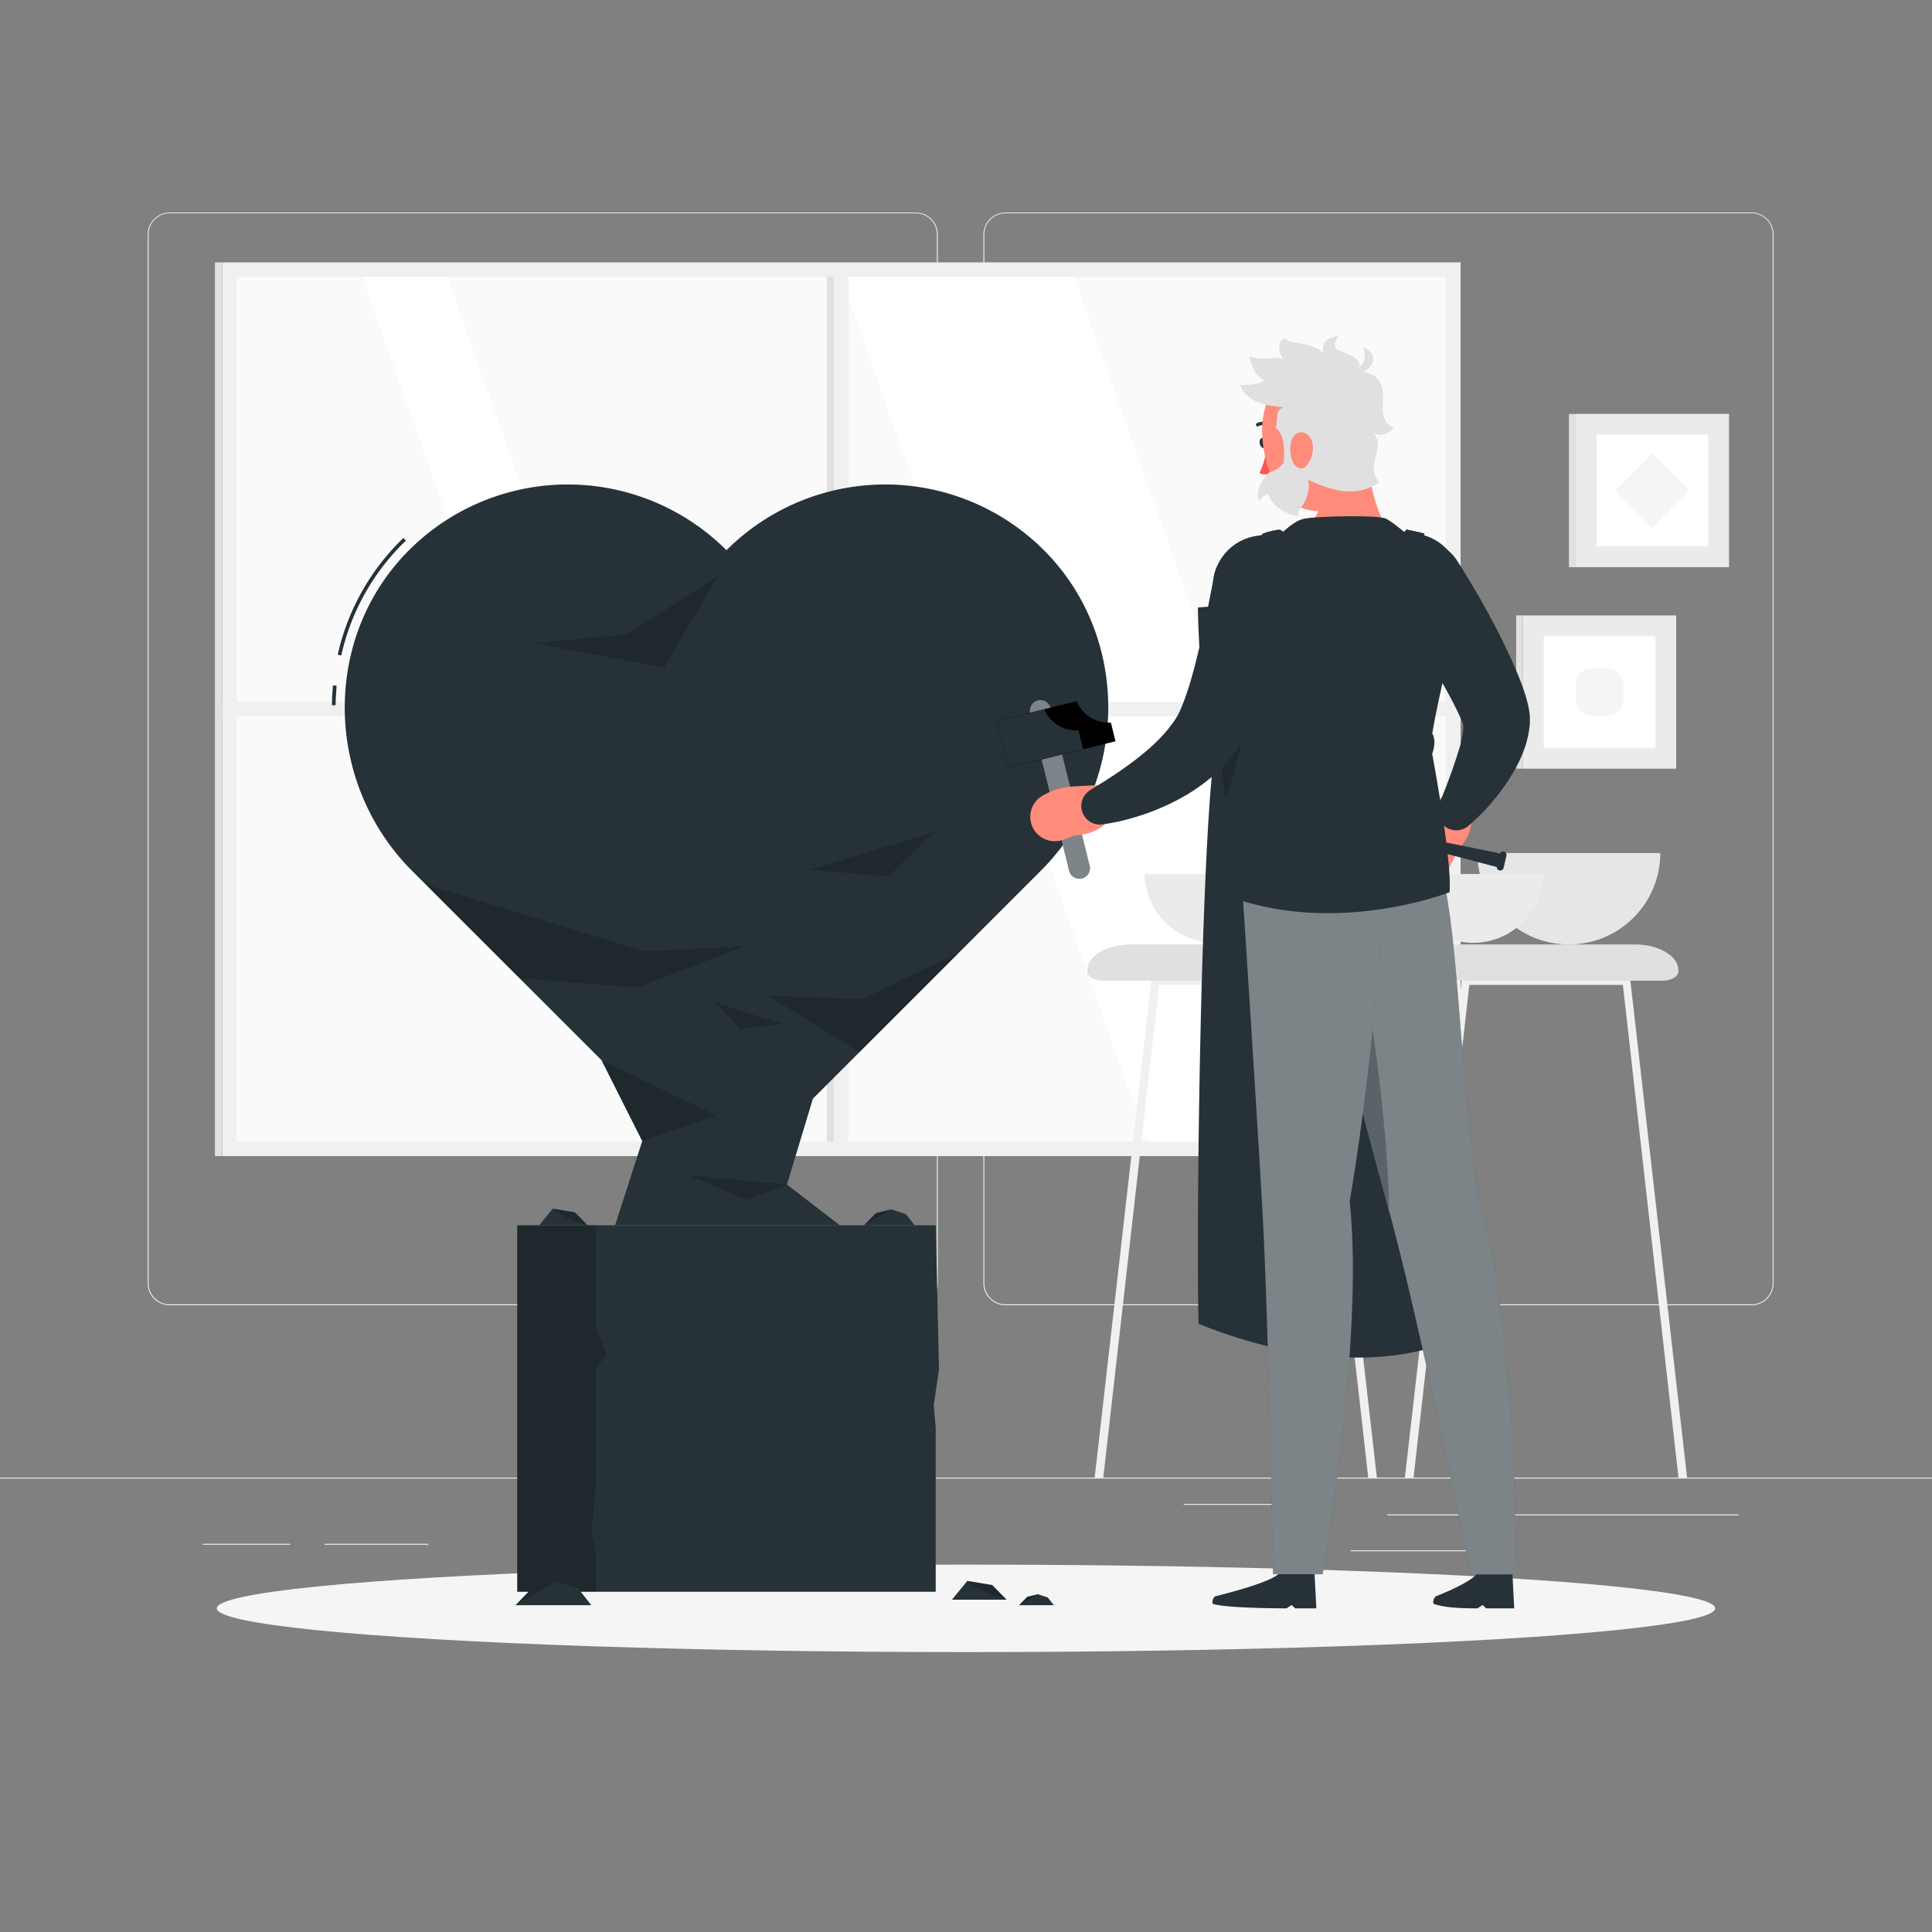 <svg xmlns="http://www.w3.org/2000/svg" viewBox="0 0 500 500"><rect x="0" y="0" width="500" height="500" fill="#808080" stroke="none"/><g id="freepik--background-complete--inject-24"><rect y="382.4" width="500" height="0.25" style="fill:#ebebeb"></rect><rect x="359" y="391.92" width="90.9" height="0.25" style="fill:#ebebeb"></rect><rect x="306.33" y="389.21" width="24.89" height="0.25" style="fill:#ebebeb"></rect><rect x="349.52" y="401.21" width="38.59" height="0.25" style="fill:#ebebeb"></rect><rect x="52.46" y="399.53" width="22.64" height="0.25" style="fill:#ebebeb"></rect><rect x="84" y="399.53" width="26.89" height="0.25" style="fill:#ebebeb"></rect><rect x="178.31" y="395.31" width="46.84" height="0.25" style="fill:#ebebeb"></rect><path d="M237,337.8H43.91a5.71,5.71,0,0,1-5.7-5.71V60.66A5.71,5.71,0,0,1,43.91,55H237a5.71,5.71,0,0,1,5.71,5.71V332.09A5.71,5.71,0,0,1,237,337.8ZM43.91,55.2a5.46,5.46,0,0,0-5.45,5.46V332.09a5.46,5.46,0,0,0,5.45,5.46H237a5.47,5.47,0,0,0,5.46-5.46V60.66A5.47,5.47,0,0,0,237,55.2Z" style="fill:#ebebeb"></path><path d="M453.31,337.8H260.21a5.72,5.72,0,0,1-5.71-5.71V60.66A5.72,5.72,0,0,1,260.21,55h193.1A5.71,5.71,0,0,1,459,60.66V332.09A5.71,5.71,0,0,1,453.31,337.8ZM260.21,55.2a5.47,5.47,0,0,0-5.46,5.46V332.09a5.47,5.47,0,0,0,5.46,5.46h193.1a5.47,5.47,0,0,0,5.46-5.46V60.66a5.47,5.47,0,0,0-5.46-5.46Z" style="fill:#ebebeb"></path><rect x="59.68" y="70.08" width="316.11" height="226.93" style="fill:#fafafa"></rect><polygon points="357.8 297.01 277.4 70.08 217.06 70.08 297.46 297.01 357.8 297.01" style="fill:#fff"></polygon><polygon points="195.55 297.01 115.15 70.08 93.14 70.08 173.54 297.01 195.55 297.01" style="fill:#fff"></polygon><rect x="215.86" y="69.6" width="3.75" height="227.9" style="fill:#f0f0f0"></rect><rect x="213.99" y="69.6" width="1.87" height="227.9" style="fill:#e0e0e0"></rect><rect x="215.86" y="23.31" width="3.75" height="320.48" transform="translate(34.19 401.28) rotate(-90)" style="fill:#f0f0f0"></rect><path d="M57.5,295.45h0V67.9H378V295.45h0v3.75H57.5Zm316.73,0V71.65h-313v223.8Z" style="fill:#f0f0f0"></path><rect x="55.62" y="67.9" width="1.87" height="231.3" style="fill:#e0e0e0"></rect><rect x="407.81" y="107.13" width="39.66" height="39.66" transform="translate(855.28 253.91) rotate(180)" style="fill:#ebebeb"></rect><rect x="406.05" y="107.13" width="1.76" height="39.66" style="fill:#e0e0e0"></rect><rect x="413.18" y="112.5" width="28.91" height="28.91" transform="translate(855.28 253.91) rotate(180)" style="fill:#fff"></rect><rect x="420.8" y="120.11" width="13.68" height="13.68" transform="translate(819.8 -85.66) rotate(135)" style="fill:#f5f5f5"></rect><rect x="394.14" y="159.27" width="39.66" height="39.66" transform="translate(827.94 358.21) rotate(180)" style="fill:#ebebeb"></rect><rect x="392.38" y="159.27" width="1.76" height="39.66" style="fill:#e0e0e0"></rect><rect x="399.52" y="164.65" width="28.91" height="28.91" transform="translate(827.94 358.21) rotate(180)" style="fill:#fff"></rect><rect x="407.81" y="172.94" width="12.33" height="12.33" rx="4.11" transform="translate(827.94 358.21) rotate(180)" style="fill:#f5f5f5"></rect><path d="M341.62,253.58a1.08,1.08,0,0,0-1.07-.87H299.07a1.09,1.09,0,0,0-1.07.87L283.3,382.4h2.23L300,254.89h39.69L354.1,382.4h2.23Z" style="fill:#f0f0f0"></path><path d="M421.91,253.58a1.08,1.08,0,0,0-1.07-.87H379.37a1.08,1.08,0,0,0-1.07.87L363.59,382.4h2.23l14.44-127.51H420L434.39,382.4h2.23Z" style="fill:#f0f0f0"></path><path d="M423.1,244.42H292.67c-6.24,0-11.29,3-11.29,6.71v.23c0,1.35,1.84,2.44,4.12,2.44H430.27c2.27,0,4.11-1.09,4.11-2.44v-.23C434.38,247.42,429.33,244.42,423.1,244.42Z" style="fill:#e0e0e0"></path><path d="M382.36,220.77a23.66,23.66,0,0,0,47.32,0Z" style="fill:#e6e6e6"></path><path d="M363,226.19a18.24,18.24,0,0,0,36.47,0Z" style="fill:#ebebeb"></path><path d="M296.2,226.19a18.24,18.24,0,0,0,36.47,0Z" style="fill:#ebebeb"></path></g><g id="freepik--Shadow--inject-24"><ellipse id="freepik--path--inject-24" cx="250" cy="416.24" rx="193.89" ry="11.32" style="fill:#f5f5f5"></ellipse></g><g id="freepik--Sculpture--inject-24"><path d="M88.32,169.64l-.92-.21a60,60,0,0,1,17-30.2l.65.68A58.94,58.94,0,0,0,88.32,169.64Z" style="fill:#263238"></path><path d="M86.85,182.52h-.94c0-1.72.1-3.45.26-5.15l.94.09C87,179.12,86.87,180.83,86.85,182.52Z" style="fill:#263238"></path><path d="M269.37,141.61a58.1,58.1,0,0,0-81.36.79,58.1,58.1,0,0,0-81.36-.79c-23.47,22.59-23,60.74,0,83.77L174.31,293a19.38,19.38,0,0,0,27.41,0l67.65-67.66C292.41,202.35,292.85,164.2,269.37,141.61Z" style="fill:#263238"></path><polygon points="242.16 317.11 133.86 317.11 133.86 411.95 242.16 411.95 242.16 369.39 241.65 363.63 243.01 354.41 242.16 317.11" style="fill:#263238"></polygon><polygon points="154.26 317.11 133.86 317.11 133.86 411.95 154.26 411.95 154.26 401.76 153.02 397.15 154.26 383.64 154.26 354.18 156.94 350.56 154.26 343.64 154.26 317.11" style="opacity:0.2"></polygon><polygon points="263.73 415.42 265.85 413.25 268.58 412.58 271.17 413.43 272.72 415.42 263.73 415.42" style="fill:#263238"></polygon><polygon points="265.85 413.25 263.73 415.42 268.58 412.58 265.85 413.25" style="opacity:0.2"></polygon><polygon points="133.4 415.42 138.02 410.69 143.98 409.24 149.63 411.08 153.02 415.42 133.4 415.42" style="fill:#263238"></polygon><polygon points="138.02 410.69 133.4 415.42 143.98 409.24 138.02 410.69" style="opacity:0.2"></polygon><polygon points="250.34 409.14 256.78 410.21 260.51 414 246.36 414 250.34 409.14" style="fill:#263238"></polygon><polygon points="256.78 410.21 260.51 414 253.43 411.39 250.34 409.14 256.78 410.21" style="opacity:0.2"></polygon><polygon points="159.18 317.11 166.21 295.31 155.69 274.42 187.31 294.96 210.37 284.38 203.66 306.56 217.37 317.11 159.18 317.11" style="fill:#263238"></polygon><polygon points="155.69 274.42 166.21 295.31 185.2 288.63 155.69 274.42" style="opacity:0.2"></polygon><polygon points="203.66 306.56 193.11 310.52 178.39 304.2 203.66 306.56" style="opacity:0.2"></polygon><polygon points="110.13 228.86 166.91 246.26 192.93 244.86 164.81 255.58 134.48 253.21 110.13 228.86" style="opacity:0.2"></polygon><polygon points="198.74 257.69 223 258.57 248.14 246.62 222.47 272.28 198.74 257.69" style="opacity:0.2"></polygon><polygon points="138.01 166.41 162.19 164.23 185.63 149.21 171.9 172.78 138.01 166.41" style="opacity:0.2"></polygon><polygon points="185.2 259.45 202.31 264.96 191.65 266.36 185.2 259.45" style="opacity:0.2"></polygon><polygon points="209.59 225.05 229.95 226.83 241.49 215.48 209.59 225.05" style="opacity:0.2"></polygon><polygon points="223.58 317.11 226.68 313.95 230.66 312.98 234.44 314.21 236.71 317.11 223.58 317.11" style="fill:#263238"></polygon><polygon points="226.68 313.95 223.58 317.11 230.66 312.98 226.68 313.95" style="opacity:0.2"></polygon><polygon points="143.06 312.8 148.78 313.75 152.09 317.11 139.53 317.11 143.06 312.8" style="fill:#263238"></polygon><polygon points="148.78 313.75 152.09 317.11 145.81 314.8 143.06 312.8 148.78 313.75" style="opacity:0.2"></polygon></g><g id="freepik--Character--inject-24"><path d="M372,207.15l-4,4.32a16.89,16.89,0,0,0-3.63,6.2l-1,3.09a3.82,3.82,0,0,0,2.52,4.83l4.49,1.35a3.81,3.81,0,0,0,4.52-2l2.43-4.95s5.64-5.58,2.58-11.28a2,2,0,0,0-1.21-.88l-4.35-1.35A2.28,2.28,0,0,0,372,207.15Z" style="fill:#ff8b7b"></path><path d="M388.05,225.27a.91.91,0,0,0,1.09-.68l.72-3.13a.9.9,0,0,0-1.68-.61l-33.24-6.71-.38,1.63,32.8,8.62A.91.91,0,0,0,388.05,225.27Z" style="fill:#263238"></path><path d="M376.83,144.69c3.23,5,6.11,9.93,8.91,15.1,1.39,2.58,2.72,5.21,4,7.89s2.53,5.44,3.7,8.43c.59,1.5,1.13,3.07,1.66,4.92a26.68,26.68,0,0,1,.71,3.36c.05.33.09.76.12,1.19,0,.2,0,.44,0,.67v.55c0,.56-.06,1.11-.14,1.68a24.4,24.4,0,0,1-1.51,5.91,33.2,33.2,0,0,1-2.22,4.76,52.67,52.67,0,0,1-5.46,7.89c-1,1.2-2,2.35-3.1,3.45s-2.17,2.12-3.43,3.21a4.87,4.87,0,0,1-7.72-5.45l.14-.34a147.81,147.81,0,0,0,5.37-14.82c.28-1.16.54-2.27.68-3.27a9.83,9.83,0,0,0,.08-2.48,4,4,0,0,0-.07-.46v0s0,.11,0,.14,0,.14,0,.12a4.64,4.64,0,0,1-.33-.78c-.35-.86-.87-1.94-1.42-3.06-1.09-2.24-2.4-4.6-3.74-6.95s-2.72-4.75-4.13-7.14l-8.48-14.35v0a9.64,9.64,0,0,1,16.37-10.16Z" style="fill:#263238"></path><path d="M326.7,138.15c-.94,3.59-.14,15.29.26,19.57a70.91,70.91,0,0,0-16.94-.5s.09,20.91,4.07,39.07c-3.34,27.65-4.57,119.27-3.9,146.31,44,17.65,68,3.12,68,3.12s-7.58-139.37-11.2-153c-.67-14.05,4.12-23.29,3.25-33.52l-7.84-3.47s-.78-7.65,6.28-17.64c-2.09-.54-4.69-1.06-4.69-1.06s-5.85,5.83-7.21,16.89c-2.69-1.46-16.48-1.11-25.28,2.74-.83-4.66-1.13-16.91-.19-19.62A16.89,16.89,0,0,0,326.7,138.15Z" style="fill:#263238"></path><path d="M371.56,413.14s9.86-3.77,10.92-6.3h8.91l.49,9.4h-7.27l-.9-.87-1.34.87c-4.44,0-8.54-.17-11.39-1.18A2,2,0,0,1,371.56,413.14Z" style="fill:#263238"></path><path d="M382.53,309.76c-5.77-41.3-4.64-68.89-10.69-89.25L335.09,220s16.62,65.52,24.24,92.8,21.32,94.65,21.32,94.65h11.73S392.69,341.71,382.53,309.76Z" style="fill:#263238"></path><path d="M382.53,309.76c-5.77-41.3-4.64-68.89-10.69-89.25L335.09,220s16.62,65.52,24.24,92.8,21.32,94.65,21.32,94.65h11.73S392.69,341.71,382.53,309.76Z" style="fill:#fff;opacity:0.4"></path><path d="M351.94,250.53c2.56,5.9,7.53,43.78,7.51,62.69l-.12-.43c-2.67-9.59-6.47-23.9-10.26-38.44Z" style="fill:#263238;opacity:0.4"></path><path d="M314.43,413.14s15.78-3.77,16.84-6.3h8.91l.49,9.4h-5.49l-.89-.87-1.34.87c-4.45,0-16.26-.17-19.11-1.18A2,2,0,0,1,314.43,413.14Z" style="fill:#263238"></path><path d="M349.3,310.92c7-41.07,9.86-90.59,9.86-90.59l-38.32-.61s4.4,66.74,5.94,94.69c1.59,29.07,2.7,93,2.7,93h12.8S353.16,346.86,349.3,310.92Z" style="fill:#263238"></path><path d="M349.3,310.92c7-41.07,9.86-90.59,9.86-90.59l-38.32-.61s4.4,66.74,5.94,94.69c1.59,29.07,2.7,93,2.7,93h12.8S353.16,346.86,349.3,310.92Z" style="fill:#fff;opacity:0.4"></path><path d="M353.78,115.47c.17,8.34,2.22,16.79,5.56,22-3.7,3.45-10.93,8-18.93,7.87s-6.54-5.53-4.39-8.31c5.73-2.9,6-5.82,4.55-8.39Z" style="fill:#ff8b7b"></path><path d="M365.57,139.5s-4.86-4.27-6.87-5.27-17.51-.67-21.12,0-8,6-8,6Z" style="fill:#263238"></path><path d="M327.74,114.47c.16.72-.09,1.39-.56,1.49s-1-.4-1.15-1.12.09-1.39.56-1.49S327.58,113.75,327.74,114.47Z" style="fill:#263238"></path><path d="M328,115.47s-.71,4.53-2.07,6.93c1.55.91,3.61-.1,3.61-.1Z" style="fill:#ff5652"></path><path d="M325.24,110.31a.43.43,0,0,0,.41,0,3.45,3.45,0,0,1,3.13.11.43.43,0,0,0,.6-.13.44.44,0,0,0-.13-.6,4.29,4.29,0,0,0-3.95-.18.44.44,0,0,0-.22.58A.42.42,0,0,0,325.24,110.31Z" style="fill:#263238"></path><path d="M351.73,107.11c1.45,9,2.75,14.19-.72,19.71-5.23,8.31-17.13,6.61-21.24-1.79-3.71-7.56-5.45-21,2.47-26.41A12.55,12.55,0,0,1,351.73,107.11Z" style="fill:#ff8b7b"></path><path d="M332.1,120.88c.78-6.46-.48-9.14-2-10.19.88-1.76-.45-4.77,2.19-5.23-4.2-.51-9.44-1-11.41-5.83,4.95.13,6.31-1.09,6.31-1.09s-3.16-1.63-3.79-6.36c3.64,1.5,6.2-.26,8.65.83-1.7-2.76-1-4.86.52-5.57.76,1.72,7,.92,10,4-1.3-4.15,3.85-4.48,3.85-4.48s-1.76,2.22-.5,3.35,7.88,2.1,5.36,5.78c4,0,7.21,1.93,6.62,8.09s2.89,6.36,2.89,6.36-2.22,3-5.19,1.6c3.06,4.2-2.45,7.83,1.34,12.78C349.81,129.44,342.93,126.78,332.1,120.88Z" style="fill:#e0e0e0"></path><path d="M349.72,96.53c3.94-2,3.66-4.31,3.18-6.7C358.56,92.47,353.36,97.75,349.72,96.53Z" style="fill:#e0e0e0"></path><path d="M328.56,122.17c-3.44,3.4-3.52,6.79-2.39,7.55,0-1.51,2.14-1.55,2-2.22.34,2.84,4.25,5.71,8.06,6.09-.83-1.82.66-1.77,1.72-4.31.82-2,1.66-5.09-1.44-10S333.33,121.29,328.56,122.17Z" style="fill:#e0e0e0"></path><path d="M339.77,115.41a7.15,7.15,0,0,1-1.57,5c-1.49,1.75-3.44.41-4-1.92-.54-2.1-.41-5.54,1.57-6.4S339.61,113.09,339.77,115.41Z" style="fill:#ff8b7b"></path><path d="M280,227.35h0a2.73,2.73,0,0,1-3.3-2l-10.09-40.79a2.73,2.73,0,0,1,2-3.3h0a2.73,2.73,0,0,1,3.3,2L282,224.05A2.74,2.74,0,0,1,280,227.35Z" style="fill:#263238"></path><path d="M280,227.35h0a2.73,2.73,0,0,1-3.3-2l-10.09-40.79a2.73,2.73,0,0,1,2-3.3h0a2.73,2.73,0,0,1,3.3,2L282,224.05A2.74,2.74,0,0,1,280,227.35Z" style="fill:#fff;opacity:0.4"></path><path d="M287.49,187l1.2,4.84L261,198.66l-3-12.08,20.63-5.11A9,9,0,0,0,287.49,187Z"></path><path d="M279.11,189l1.2,4.85L261,198.66l-3-12.08,12.25-3A9,9,0,0,0,279.11,189Z" style="fill:#263238"></path><path d="M283.39,203.22l-5.85.33a17,17,0,0,0-6.93,1.93l-.61.33a6.31,6.31,0,0,0-2.57,8.65h0a6.34,6.34,0,0,0,7.66,2.88l3.18-1.15s7.92-.07,9.7-6.28a1.81,1.81,0,0,0-.18-1.36l-2.25-4.13A2.31,2.31,0,0,0,283.39,203.22Z" style="fill:#ff8b7b"></path><path d="M366.48,138.11c-12.4-1.53-30-1.39-41.66.64a13.26,13.26,0,0,0-10.89,12c-1.45,17.81,2.64,50.55,6,81.89,27.47,9.21,55.21-1.73,55.21-1.73.61-6.33-2.79-27-4.92-38.1,1.56-11.42,5.52-24.49,7.76-39.66A13.27,13.27,0,0,0,366.48,138.11Z" style="fill:#263238"></path><path d="M314.66,193.44c9.25,1.44,25.2,3.5,37.6,2.68,9.77-.64,17.16-3.65,18.46-6.26,1.15,2.13-.05,5.14-.05,5.14s-1.49,3.69-18.3,3.3c-7.77,1.9-31.79,1.84-36.93.95A35.3,35.3,0,0,1,314.66,193.44Z" style="fill:#263238"></path><path d="M331.28,137.09c6.2,4.48,34.62,4.59,32.68,0,2.44.43,4.69,1.06,4.69,1.06s-1.42,6-19.52,5.86-22.43-5.85-22.43-5.85S330.17,137.9,331.28,137.09Z" style="fill:#263238"></path><path d="M346.38,211.31a2.3,2.3,0,0,1-2.29-1.25c-1.29-2.75,2.34-8.85,7.62-12.8l.67-.49.13.81c.08.49,1.86,12-4.77,13.56A6.06,6.06,0,0,1,346.38,211.31Zm5.25-12.71c-4.68,3.79-7.54,9.09-6.63,11,.4.84,1.58.75,2.5.53C352.28,209,351.9,201.23,351.63,198.6Z" style="fill:#263238"></path><path d="M360.12,208.71c-6.18,0-8.5-10.48-8.6-10.94l-.17-.81.8.22c6.35,1.76,12,6.12,11.75,9.15,0,.72-.5,2-3,2.33A5.06,5.06,0,0,1,360.12,208.71Zm-7.4-10.31c.7,2.54,3.17,9.93,8,9.26.94-.12,2.08-.47,2.14-1.4C363,204.13,358.45,200.22,352.72,198.4Z" style="fill:#263238"></path><path d="M348.35,219.4c-.56-7.23.11-19.26,3.33-22.11l.67.75c-2.84,2.52-3.57,14-3,21.28Z" style="fill:#263238"></path><path d="M361,216.22l-1-.08c.55-7-5.26-15.37-8.34-18.1l.67-.75C355.56,200.13,361.6,208.88,361,216.22Z" style="fill:#263238"></path><path d="M322,165.45l-7.63,12c.63,8.95,1.62,18.83,2.71,29.07C321.51,195.87,325.08,175.24,322,165.45Z" style="opacity:0.2"></path><path d="M333.18,152.58c-.25,1.75-.49,3.3-.79,4.92s-.6,3.2-.94,4.8c-.65,3.19-1.46,6.37-2.31,9.55s-1.85,6.37-3,9.59a71.59,71.59,0,0,1-4.37,9.83l-.74,1.29-.83,1.31a29.6,29.6,0,0,1-2,2.68c-.38.48-.66.75-1,1.11s-.64.69-1,1c-.68.72-1.4,1.37-2.12,2a48.74,48.74,0,0,1-9.07,6.21c-1.56.85-3.15,1.59-4.74,2.27s-3.2,1.29-4.83,1.82-3.26,1-4.91,1.4c-.82.21-1.66.38-2.5.55s-1.65.27-2.63.43a4.81,4.81,0,0,1-3.31-8.82l.47-.29,3.68-2.3c1.24-.79,2.46-1.61,3.67-2.43s2.36-1.68,3.5-2.53,2.22-1.75,3.28-2.63a45.48,45.48,0,0,0,5.55-5.56c.38-.49.76-1,1.1-1.43s.77-1.1,1-1.48a11,11,0,0,0,.68-1.19l.35-.72.35-.8a68.05,68.05,0,0,0,2.61-7.61c.78-2.73,1.51-5.59,2.16-8.48s1.28-5.82,1.9-8.76l1.73-8.77,0-.23a9.63,9.63,0,0,1,19,3.23Z" style="fill:#263238"></path></g></svg>